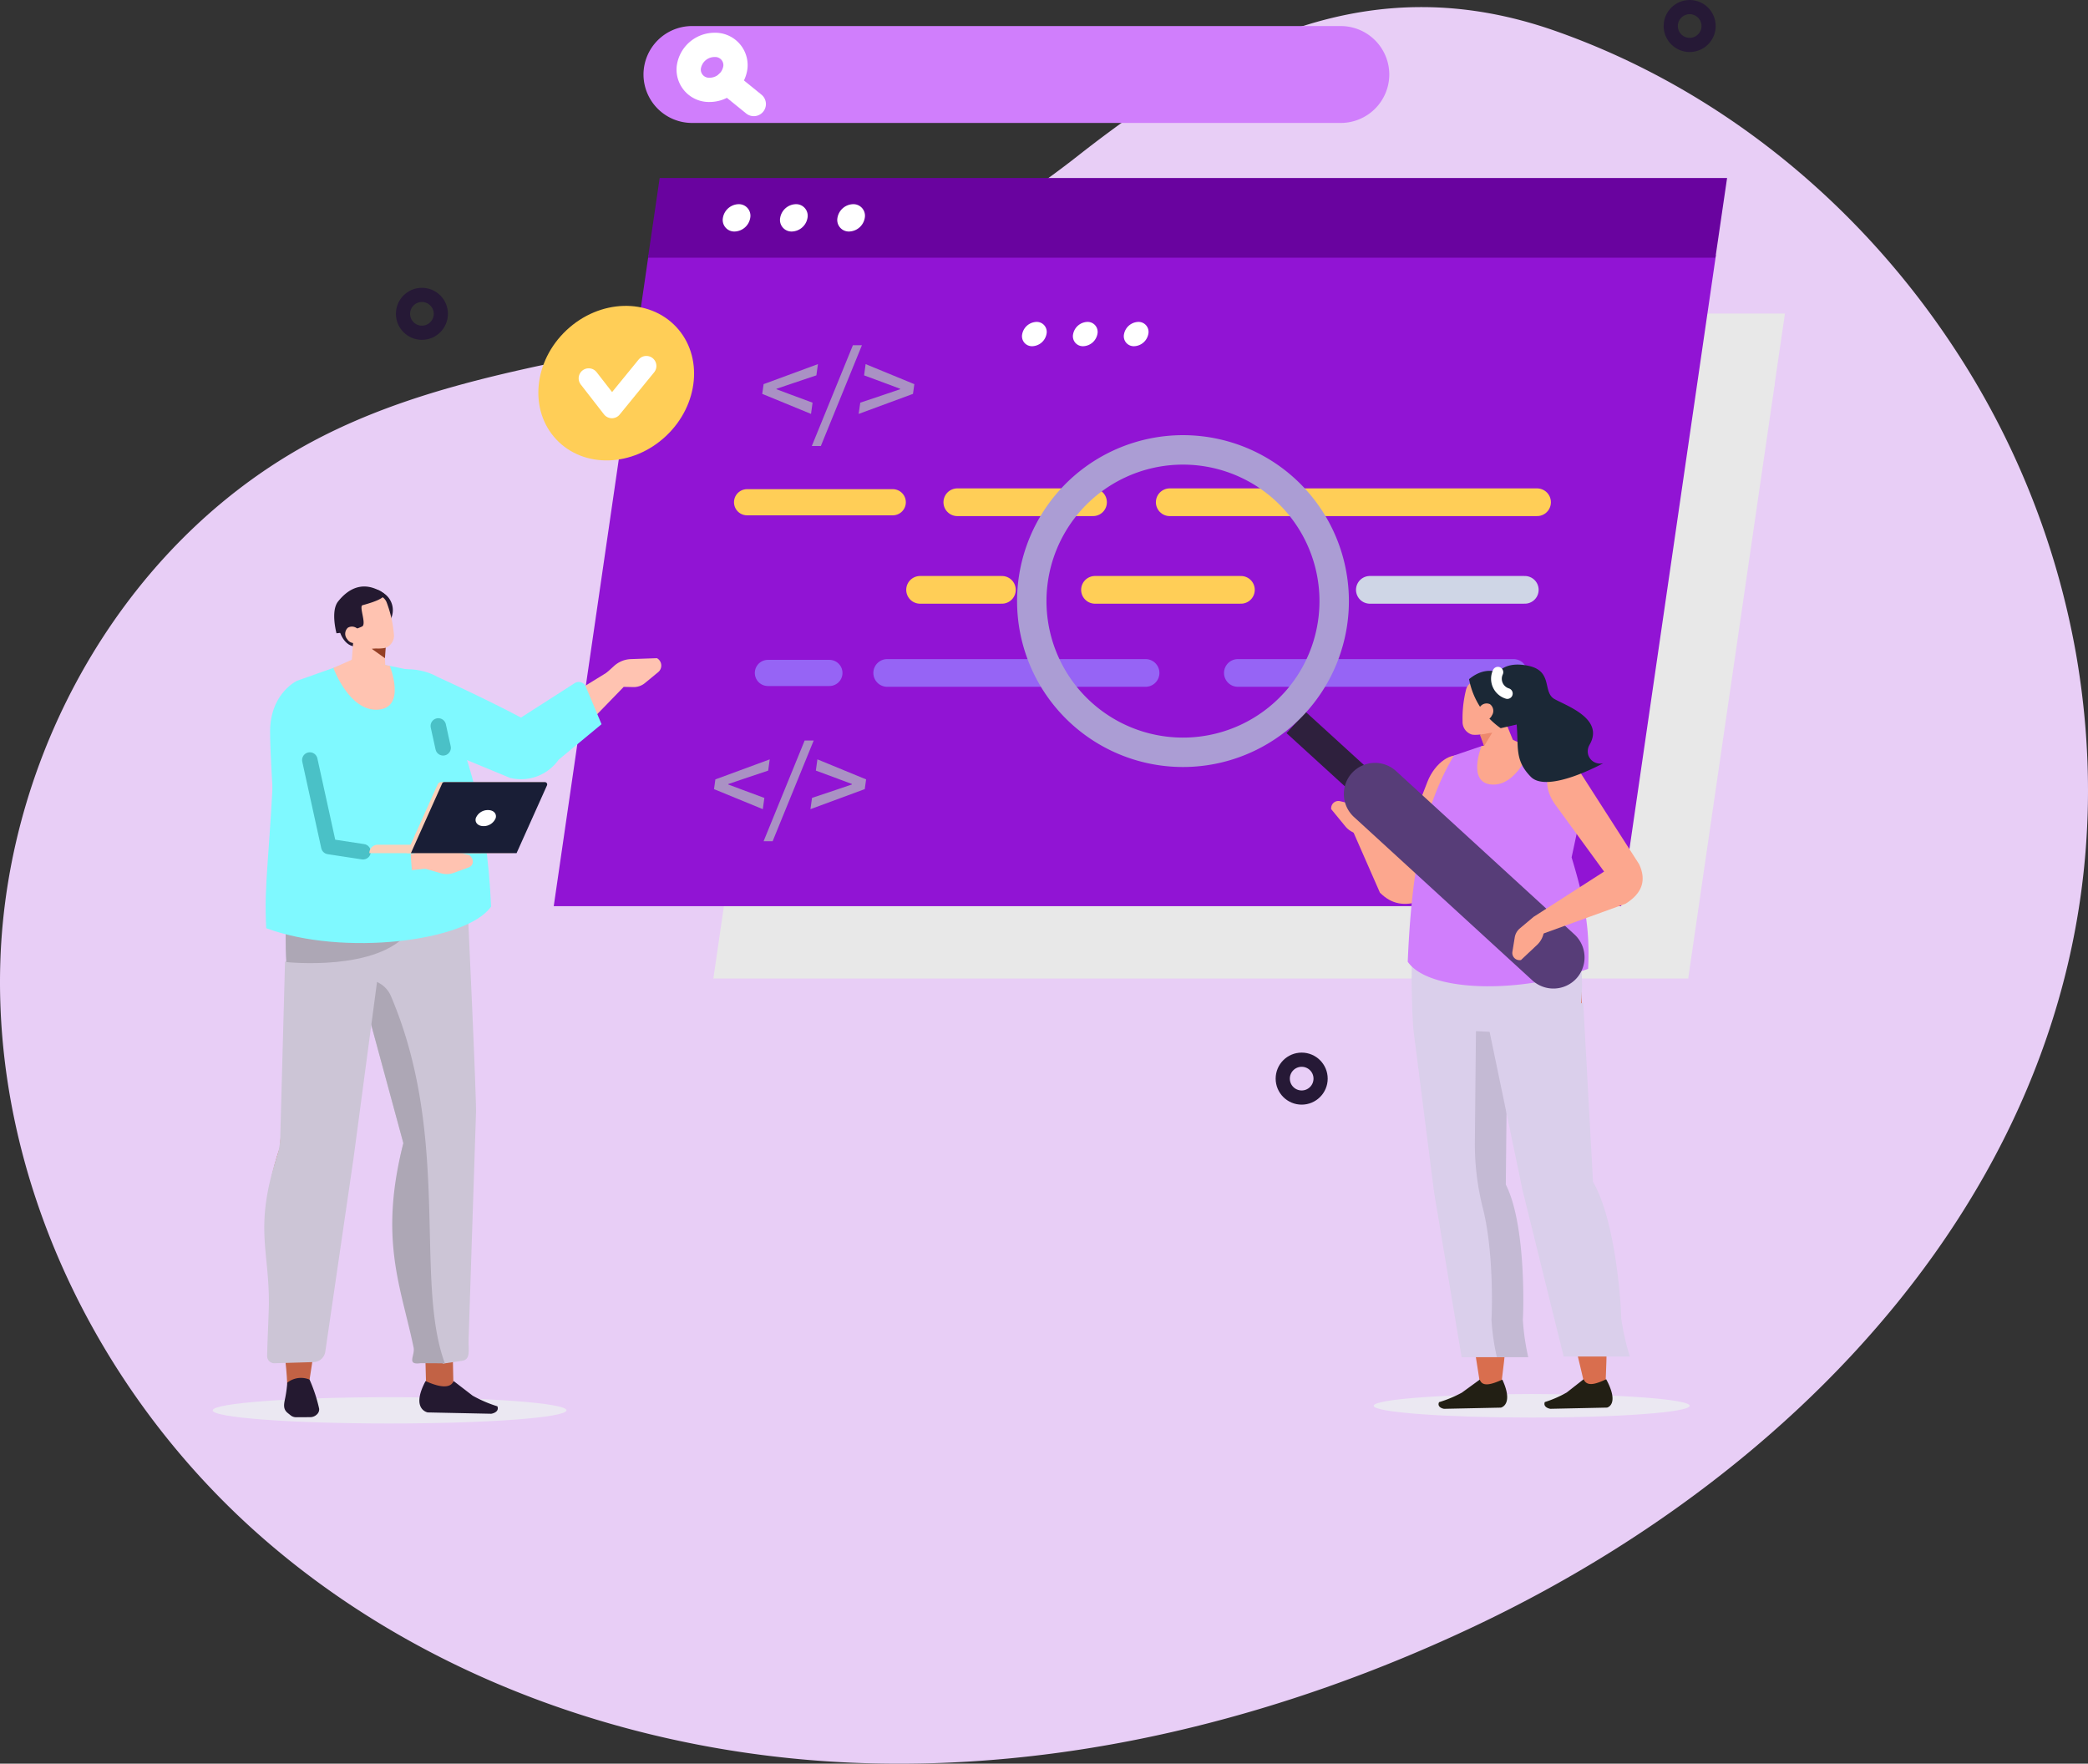 <svg xmlns="http://www.w3.org/2000/svg" xmlns:xlink="http://www.w3.org/1999/xlink" width="270" height="228.051" viewBox="0 0 270 228.051">
  <rect x="0" y="0" width="270" height="228.051" fill="#333333" stroke="none"/>
  <defs>
    <clipPath id="clip-path">
      <rect id="Rectángulo_10481" data-name="Rectángulo 10481" width="270" height="227.135" fill="#e8cef6"/>
    </clipPath>
  </defs>
  <g id="Grupo_90361" data-name="Grupo 90361" transform="translate(-972.5 -2384.083)">
    <g id="Grupo_88459" data-name="Grupo 88459" transform="translate(972.5 2385)">
      <g id="Grupo_88457" data-name="Grupo 88457" clip-path="url(#clip-path)">
        <path id="Trazado_157508" data-name="Trazado 157508" d="M252.687,44.083A105.09,105.09,0,0,1,268.43,83.5c9.959,56.849-28.839,102.649-77.507,125.748-25.215,11.968-53.1,18.983-80.982,17.752S54.215,215.93,33.34,197.4-.833,151.377.041,123.479s16.816-55.4,41.717-68.013C63.3,44.561,88.983,45.094,111.264,35.8A122.718,122.718,0,0,0,139.637,19.03c18.558-14.5,37.638-24.3,61.419-15.97,21.287,7.46,39.353,22.326,51.631,41.023" transform="translate(0 0)" fill="#e8cef6"/>
      </g>
    </g>
    <g id="Grupo_86732" data-name="Grupo 86732" transform="translate(124.549 2219.55)">
      <g id="Grupo_86718" data-name="Grupo 86718" transform="translate(940.198 205.073)">
        <g id="Grupo_86717" data-name="Grupo 86717">
          <path id="Trazado_152269" data-name="Trazado 152269" d="M1235.558,497.853H1109.5l11.194-76.892h126.056Z" transform="translate(-1109.502 -411.861)" fill="#e8e8e8"/>
          <path id="Trazado_152270" data-name="Trazado 152270" d="M1271.872,400.688H1145.817l1.38-9.414h126.056Z" transform="translate(-1134.685 -391.274)" fill="#e8e8e8"/>
          <g id="Grupo_86716" data-name="Grupo 86716" transform="translate(19.962 3.093)">
            <path id="Trazado_152271" data-name="Trazado 152271" d="M1177.868,402.978a1.93,1.93,0,0,1-1.848,1.614,1.364,1.364,0,0,1-1.38-1.614,1.931,1.931,0,0,1,1.847-1.614A1.364,1.364,0,0,1,1177.868,402.978Z" transform="translate(-1174.624 -401.364)" fill="#e8e8e8"/>
            <path id="Trazado_152272" data-name="Trazado 152272" d="M1199.931,402.978a1.93,1.93,0,0,1-1.848,1.614,1.364,1.364,0,0,1-1.38-1.614,1.931,1.931,0,0,1,1.848-1.614A1.364,1.364,0,0,1,1199.931,402.978Z" transform="translate(-1189.923 -401.364)" fill="#e8e8e8"/>
            <path id="Trazado_152273" data-name="Trazado 152273" d="M1221.995,402.978a1.931,1.931,0,0,1-1.848,1.614,1.364,1.364,0,0,1-1.38-1.614,1.931,1.931,0,0,1,1.848-1.614A1.364,1.364,0,0,1,1221.995,402.978Z" transform="translate(-1205.224 -401.364)" fill="#e8e8e8"/>
          </g>
        </g>
      </g>
      <g id="Grupo_86720" data-name="Grupo 86720" transform="translate(919.554 187.548)">
        <path id="Trazado_152274" data-name="Trazado 152274" d="M1157.727,426.772H1019.7l12.257-84.194h138.027Z" transform="translate(-1019.699 -332.614)" fill="#9114d4"/>
        <path id="Trazado_152275" data-name="Trazado 152275" d="M1197.49,320.38H1059.462l1.511-10.308H1199Z" transform="translate(-1047.273 -310.072)" fill="#69039f"/>
        <g id="Grupo_86719" data-name="Grupo 86719" transform="translate(21.858 3.387)">
          <path id="Trazado_152276" data-name="Trazado 152276" d="M1094.558,322.888a2.114,2.114,0,0,1-2.023,1.767,1.493,1.493,0,0,1-1.511-1.767,2.114,2.114,0,0,1,2.023-1.767A1.493,1.493,0,0,1,1094.558,322.888Z" transform="translate(-1091.005 -321.121)" fill="#fff"/>
          <path id="Trazado_152277" data-name="Trazado 152277" d="M1118.717,322.888a2.114,2.114,0,0,1-2.023,1.767,1.493,1.493,0,0,1-1.511-1.767,2.113,2.113,0,0,1,2.023-1.767A1.493,1.493,0,0,1,1118.717,322.888Z" transform="translate(-1107.759 -321.121)" fill="#fff"/>
          <path id="Trazado_152278" data-name="Trazado 152278" d="M1142.875,322.888a2.114,2.114,0,0,1-2.023,1.767,1.493,1.493,0,0,1-1.511-1.767,2.114,2.114,0,0,1,2.023-1.767A1.493,1.493,0,0,1,1142.875,322.888Z" transform="translate(-1124.511 -321.121)" fill="#fff"/>
        </g>
      </g>
      <g id="Grupo_86721" data-name="Grupo 86721" transform="translate(946.517 209.174)">
        <path id="Trazado_152279" data-name="Trazado 152279" d="M1107.662,392.434l.176-1.258,7.026-2.591-.2,1.453-3.033,1.018-2.122.719-.009.06,1.922.719,2.747,1.018-.2,1.453Z" transform="translate(-1107.662 -386.144)" fill="#aa91c4"/>
        <path id="Trazado_152280" data-name="Trazado 152280" d="M1133.885,380.622h1.168l-5.312,13.029h-1.168Z" transform="translate(-1122.163 -380.622)" fill="#aa91c4"/>
        <path id="Trazado_152281" data-name="Trazado 152281" d="M1148.55,393.572l3.033-1.018,2.122-.719.008-.06-1.921-.719-2.748-1.018.2-1.453,6.3,2.591-.176,1.258-7.026,2.591Z" transform="translate(-1135.876 -386.144)" fill="#aa91c4"/>
      </g>
      <g id="Grupo_86722" data-name="Grupo 86722" transform="translate(940.281 260.283)">
        <path id="Trazado_152282" data-name="Trazado 152282" d="M1087.319,559.166l.176-1.258,7.027-2.591-.2,1.452-3.033,1.018-2.122.719-.008.06,1.921.719,2.748,1.018-.2,1.453Z" transform="translate(-1087.319 -552.876)" fill="#aa91c4"/>
        <path id="Trazado_152283" data-name="Trazado 152283" d="M1113.542,547.353h1.168l-5.312,13.029h-1.168Z" transform="translate(-1101.82 -547.353)" fill="#aa91c4"/>
        <path id="Trazado_152284" data-name="Trazado 152284" d="M1128.207,560.3l3.033-1.018,2.122-.719.008-.06-1.921-.719-2.748-1.018.2-1.452,6.3,2.591-.176,1.258L1128,561.756Z" transform="translate(-1115.533 -552.876)" fill="#aa91c4"/>
      </g>
      <line id="Línea_259" data-name="Línea 259" x2="47.497" transform="translate(999.21 229.476)" fill="none" stroke="#ffce57" stroke-linecap="round" stroke-linejoin="round" stroke-width="3.583"/>
      <line id="Línea_260" data-name="Línea 260" x2="17.549" transform="translate(971.742 229.476)" fill="none" stroke="#ffce57" stroke-linecap="round" stroke-linejoin="round" stroke-width="3.583"/>
      <line id="Línea_261" data-name="Línea 261" x2="33.408" transform="translate(962.676 251.548)" fill="none" stroke="#9664f5" stroke-linecap="round" stroke-linejoin="round" stroke-width="3.583"/>
      <line id="Línea_262" data-name="Línea 262" x2="7.95" transform="translate(947.25 251.548)" fill="none" stroke="#9664f5" stroke-linecap="round" stroke-linejoin="round" stroke-width="3.385"/>
      <line id="Línea_263" data-name="Línea 263" x2="35.636" transform="translate(1008.02 251.548)" fill="none" stroke="#9664f5" stroke-linecap="round" stroke-linejoin="round" stroke-width="3.583"/>
      <line id="Línea_264" data-name="Línea 264" x2="18.869" transform="translate(989.545 240.803)" fill="none" stroke="#ffce57" stroke-linecap="round" stroke-linejoin="round" stroke-width="3.583"/>
      <line id="Línea_265" data-name="Línea 265" x2="10.578" transform="translate(966.927 240.803)" fill="none" stroke="#ffce57" stroke-linecap="round" stroke-linejoin="round" stroke-width="3.583"/>
      <line id="Línea_266" data-name="Línea 266" x2="20.034" transform="translate(1025.088 240.803)" fill="none" stroke="#cfd6e6" stroke-linecap="round" stroke-linejoin="round" stroke-width="3.583"/>
      <line id="Línea_267" data-name="Línea 267" x2="18.836" transform="translate(944.557 229.476)" fill="none" stroke="#ffce57" stroke-linecap="round" stroke-linejoin="round" stroke-width="3.385"/>
      <circle id="Elipse_8346" data-name="Elipse 8346" cx="2.447" cy="2.447" r="2.447" transform="translate(900.063 202.666)" fill="none" stroke="#261936" stroke-linecap="round" stroke-linejoin="round" stroke-width="1.834"/>
      <circle id="Elipse_8347" data-name="Elipse 8347" cx="2.447" cy="2.447" r="2.447" transform="translate(1063.996 165.45)" fill="none" stroke="#261936" stroke-linecap="round" stroke-linejoin="round" stroke-width="1.834"/>
      <circle id="Elipse_8348" data-name="Elipse 8348" cx="2.447" cy="2.447" r="2.447" transform="translate(1013.824 301.559)" fill="none" stroke="#261936" stroke-linecap="round" stroke-linejoin="round" stroke-width="1.834"/>
      <g id="Grupo_86723" data-name="Grupo 86723" transform="translate(913.455 199.954)">
        <ellipse id="Elipse_8349" data-name="Elipse 8349" cx="10.628" cy="9.388" rx="10.628" ry="9.388" transform="matrix(0.729, -0.685, 0.685, 0.729, 0, 14.558)" fill="#ffce57"/>
        <path id="Trazado_152285" data-name="Trazado 152285" d="M1034.452,390.968l3,3.86,4.456-5.46" transform="translate(-1023.831 -377.467)" fill="none" stroke="#fff" stroke-linecap="round" stroke-linejoin="round" stroke-width="2.597"/>
      </g>
      <g id="Grupo_86724" data-name="Grupo 86724" transform="translate(980.109 206.158)">
        <path id="Trazado_152286" data-name="Trazado 152286" d="M1220.413,372.353a1.942,1.942,0,0,1-1.839,1.571,1.29,1.29,0,0,1-1.3-1.571,1.942,1.942,0,0,1,1.839-1.571A1.29,1.29,0,0,1,1220.413,372.353Z" transform="translate(-1217.248 -370.782)" fill="#fff"/>
        <path id="Trazado_152287" data-name="Trazado 152287" d="M1241.888,372.353a1.942,1.942,0,0,1-1.839,1.571,1.289,1.289,0,0,1-1.3-1.571,1.941,1.941,0,0,1,1.839-1.571A1.289,1.289,0,0,1,1241.888,372.353Z" transform="translate(-1232.14 -370.782)" fill="#fff"/>
        <path id="Trazado_152288" data-name="Trazado 152288" d="M1263.362,372.353a1.942,1.942,0,0,1-1.839,1.571,1.29,1.29,0,0,1-1.3-1.571,1.942,1.942,0,0,1,1.839-1.571A1.29,1.29,0,0,1,1263.362,372.353Z" transform="translate(-1247.032 -370.782)" fill="#fff"/>
      </g>
      <path id="Trazado_152289" data-name="Trazado 152289" d="M1147.74,258.5h-83.91a6.283,6.283,0,0,1-6.265-6.264h0a6.283,6.283,0,0,1,6.265-6.265h83.91a6.283,6.283,0,0,1,6.265,6.265h0A6.283,6.283,0,0,1,1147.74,258.5Z" transform="translate(-126.404 -78.069)" fill="#d07efc"/>
      <g id="Grupo_86725" data-name="Grupo 86725" transform="translate(937.005 170.337)">
        <path id="Trazado_152290" data-name="Trazado 152290" d="M1082.671,256.833a3.361,3.361,0,0,1-3.312,2.907,2.621,2.621,0,0,1-2.712-2.907,3.361,3.361,0,0,1,3.312-2.907A2.622,2.622,0,0,1,1082.671,256.833Z" transform="translate(-1076.632 -253.926)" fill="none" stroke="#fff" stroke-linecap="round" stroke-linejoin="round" stroke-width="3.137"/>
        <line id="Línea_268" data-name="Línea 268" x1="3.399" y1="2.757" transform="translate(5.02 4.892)" fill="none" stroke="#fff" stroke-linecap="round" stroke-linejoin="round" stroke-width="3.137"/>
      </g>
      <g id="Grupo_86728" data-name="Grupo 86728" transform="translate(979.473 220.803)">
        <path id="Trazado_152291" data-name="Trazado 152291" d="M1365.605,591.7c-2.352.708-3.881.48-5.458-1.057l-3.575-8.148,2.3-1.1,6.136,7.276Z" transform="translate(-1313.228 -531.48)" fill="#fca78e" fill-rule="evenodd"/>
        <path id="Trazado_152292" data-name="Trazado 152292" d="M1353.121,575.943l-1.367-1.873a1.936,1.936,0,0,0-1.123-.744l-1.828-.428a.936.936,0,0,0-1.142,1.032h0l1.85,2.256a2.915,2.915,0,0,0,1.733.978l1.176.217Z" transform="translate(-1307.043 -525.571)" fill="#fca78e"/>
        <path id="Trazado_152293" data-name="Trazado 152293" d="M1377.363,569.359c-1.292.215-1.726-1.936-1.193-3.133l3.563-9.19c.972-2.447,3.157-3.96,4.592-3.18h0c.566.307.641,1.3.17,2.233l-5.472,15.045Z" transform="translate(-1326.664 -512.24)" fill="#fca78e" fill-rule="evenodd"/>
        <path id="Trazado_152294" data-name="Trazado 152294" d="M1365.592,824.553c0,.841,9.147,1.522,20.43,1.522s20.431-.681,20.431-1.522-9.147-1.522-20.431-1.522S1365.592,823.712,1365.592,824.553Z" transform="translate(-1319.483 -699.047)" fill="#ebe8f2" fill-rule="evenodd"/>
        <path id="Trazado_152295" data-name="Trazado 152295" d="M1395.478,704.214s2.765-18.487-.805-25.8l1.949-25.079-11.689.806,7.877,50.22Z" transform="translate(-1332.895 -581.367)" fill="#d96e4e" fill-rule="evenodd"/>
        <path id="Trazado_152296" data-name="Trazado 152296" d="M1398.285,816.95l-2.32,1.69a15.9,15.9,0,0,1-2.945,1.229h0c-.248.519.237.792.648.86l7.344-.154s1.7-.352.192-3.621C1399.867,817.544,1398.634,817.967,1398.285,816.95Z" transform="translate(-1338.456 -694.83)" fill="#221f14" fill-rule="evenodd"/>
        <path id="Trazado_152297" data-name="Trazado 152297" d="M1382.28,667.247l2.7,21.239,3.557,21.292h8.554a30.071,30.071,0,0,1-.7-4.877c.094-1.175.405-12.316-2.2-17.442l.207-20.875Z" transform="translate(-1331.056 -590.555)" fill="#dacfeb" fill-rule="evenodd"/>
        <path id="Trazado_152298" data-name="Trazado 152298" d="M1412.265,687.458l.207-20.875-4.06.223-.152,15.287a33.892,33.892,0,0,0,1.064,8.524c1.388,5.562,1.162,13.315,1.084,14.284a30.1,30.1,0,0,0,.7,4.877h4.058a30.071,30.071,0,0,1-.7-4.877C1414.561,703.726,1414.872,692.584,1412.265,687.458Z" transform="translate(-1349.07 -590.555)" fill="#c4bad4" fill-rule="evenodd"/>
        <path id="Trazado_152299" data-name="Trazado 152299" d="M1430.078,702.713s1.228-18.709-2.951-26.112l-.136-25.38-11.622.815,12.053,50.823Z" transform="translate(-1354.002 -579.902)" fill="#d96e4e" fill-rule="evenodd"/>
        <path id="Trazado_152300" data-name="Trazado 152300" d="M1442.7,816.8l-2.18,1.71a14.47,14.47,0,0,1-2.843,1.244h0c-.205.525.3.8.719.87l7.331-.156s1.667-.356-.109-3.665C1444.336,817.4,1443.138,817.831,1442.7,816.8Z" transform="translate(-1369.442 -694.727)" fill="#221f14" fill-rule="evenodd"/>
        <path id="Trazado_152301" data-name="Trazado 152301" d="M1413.779,660.7l4.47,21.494,5.328,21.547h8.554a32.189,32.189,0,0,1-1.11-4.935c0-1.189-.619-12.464-3.652-17.652L1426.106,658Z" transform="translate(-1352.899 -584.603)" fill="#dacfeb" fill-rule="evenodd"/>
        <path id="Trazado_152302" data-name="Trazado 152302" d="M1399.354,612.789l-15.976,1.217c-2.6.954-1.561,15.936-1.561,15.936l10.5.487c4.881-.1,10.653,3.726,11.26-4.406C1404.277,616.727,1399.354,612.789,1399.354,612.789Z" transform="translate(-1330.593 -553.251)" fill="#dacfeb" fill-rule="evenodd"/>
        <path id="Trazado_152303" data-name="Trazado 152303" d="M1385.947,550.205l3.555-1.213,4.811-.327,6.115,2.132a4.5,4.5,0,0,1,2.228,5.579l-1.5,7c1.59,5.279,2.411,8.98,2.134,14.412-8.67,3.22-20.588,3.062-23.324-.916C1380.431,566,1381.724,557.2,1385.947,550.205Z" transform="translate(-1329.453 -508.783)" fill="#d07efc" fill-rule="evenodd"/>
        <path id="Trazado_152304" data-name="Trazado 152304" d="M1409.8,547.857s-1.922,4.759,1.344,4.968,5.055-4.738,5.055-4.738l-2.386-1.06Z" transform="translate(-1349.747 -507.647)" fill="#fca78e"/>
        <path id="Trazado_152305" data-name="Trazado 152305" d="M1446.95,571.76l-7.057-9.678c-1.731-2.31-1.413-4.944.668-5.536h0a2.477,2.477,0,0,1,2.506,1.3l7.591,11.832Z" transform="translate(-1370.232 -514.212)" fill="#fca78e" fill-rule="evenodd"/>
        <g id="Grupo_86726" data-name="Grupo 86726">
          <rect id="Rectángulo_7844" data-name="Rectángulo 7844" width="3.701" height="15.252" transform="matrix(0.674, -0.739, 0.739, 0.674, 34.834, 38.523)" fill="#2e203d"/>
          <path id="Trazado_152306" data-name="Trazado 152306" d="M1383.081,584.685h0a4.04,4.04,0,0,1-5.691.25L1354.313,563.8a4.04,4.04,0,0,1-.251-5.691h0a4.04,4.04,0,0,1,5.691-.25l23.076,21.131A4.04,4.04,0,0,1,1383.081,584.685Z" transform="translate(-1310.758 -514.432)" fill="#573d78"/>
          <path id="Trazado_152307" data-name="Trazado 152307" d="M1220.8,425.525a21.454,21.454,0,1,0,30.312-1.333A21.454,21.454,0,0,0,1220.8,425.525Zm28.838,26.409a17.649,17.649,0,1,1-1.1-24.935A17.649,17.649,0,0,1,1249.642,451.934Z" transform="translate(-1215.172 -418.56)" fill="#ab9dd4"/>
        </g>
        <path id="Trazado_152308" data-name="Trazado 152308" d="M1446.5,599.513c.952,2.036.46,3.752-1.757,5.121l-11.968,4.344.089-2.651,9.186-5.9Z" transform="translate(-1366.069 -544.045)" fill="#fca78e" fill-rule="evenodd"/>
        <path id="Trazado_152309" data-name="Trazado 152309" d="M1426.825,621.745l-1.776,1.492a1.935,1.935,0,0,0-.666,1.171l-.3,1.853a.936.936,0,0,0,1.108,1.069h0l2.126-2a2.915,2.915,0,0,0,.857-1.8l.136-1.188Z" transform="translate(-1360.035 -559.462)" fill="#fca78e"/>
        <g id="Grupo_86727" data-name="Grupo 86727" transform="translate(57.601 29.665)">
          <path id="Trazado_152310" data-name="Trazado 152310" d="M1409.422,534.243l1.355,4.619a1.6,1.6,0,0,0,1.171,1.114,1.579,1.579,0,0,0,1.533-.483l.366-.407a2.073,2.073,0,0,0,.374-2.171l-2.181-5.329-2.618,2.657Z" transform="translate(-1407.478 -526.605)" fill="#fca78e" fill-rule="evenodd"/>
          <path id="Trazado_152311" data-name="Trazado 152311" d="M1410.362,544.291l.56,1.482,1.045-1.729Z" transform="translate(-1408.13 -535.244)" fill="#ee896d" fill-rule="evenodd"/>
          <path id="Trazado_152312" data-name="Trazado 152312" d="M1408.869,524.313a1.4,1.4,0,0,0-1.122-1.618l-2.617-.465a1.472,1.472,0,0,0-1.6,1.134,15.1,15.1,0,0,0-.446,4.093,1.692,1.692,0,0,0,1.232,1.7c.8.143,3.341-.2,3.825-1.612a20.334,20.334,0,0,0,.727-3.228Z" transform="translate(-1403.081 -520.103)" fill="#fca78e" fill-rule="evenodd"/>
          <path id="Trazado_152313" data-name="Trazado 152313" d="M1413.454,524.582s-.622-3.91-1.752-5.04c-1.519-1.517-3.582-2.368-5.874-.491a9.95,9.95,0,0,0,4.089,6.34Z" transform="translate(-1404.986 -517.167)" fill="#1b2836" fill-rule="evenodd"/>
          <path id="Trazado_152314" data-name="Trazado 152314" d="M1411.355,533.258a1.046,1.046,0,0,1-1.381.521,1.071,1.071,0,0,1-.248-1.469,1.046,1.046,0,0,1,1.381-.52A1.07,1.07,0,0,1,1411.355,533.258Z" transform="translate(-1407.566 -526.672)" fill="#fca78e" fill-rule="evenodd"/>
          <path id="Trazado_152315" data-name="Trazado 152315" d="M1429.119,527.038a1.679,1.679,0,0,1,.18-1.359c1.921-3.363-3.066-5.033-4.564-5.894-1.563-.9-.148-3.6-3.347-4.287s-4.019,1.041-4.172,1.009c-.224-.047.711,2.943.711,2.943s1.593.324,1.909,3.409-.322,4.778,1.851,6.988,9.374-1.759,9.374-1.759A1.616,1.616,0,0,1,1429.119,527.038Z" transform="translate(-1412.86 -515.337)" fill="#1b2836" fill-rule="evenodd"/>
          <path id="Trazado_152316" data-name="Trazado 152316" d="M1417.566,518.547a2,2,0,0,0,1.219,2.759" transform="translate(-1412.995 -517.563)" fill="none" stroke="#fff" stroke-linecap="round" stroke-linejoin="round" stroke-width="1.387"/>
        </g>
      </g>
      <g id="Grupo_86730" data-name="Grupo 86730" transform="translate(875.452 240.369)">
        <path id="Trazado_152317" data-name="Trazado 152317" d="M1008.5,526.839c2.5,1.453,3.161,1.559,5.387.228l7.085-7.3-1.6-2.219-8.961,5.5Z" transform="translate(-967.833 -506.771)" fill="#ffc3b1" fill-rule="evenodd"/>
        <path id="Trazado_152318" data-name="Trazado 152318" d="M996.364,535.069a5.957,5.957,0,0,0,6.28-2.353l5.548-4.59-2.039-4.862a.981.981,0,0,0-1.434-.447l-10.529,6.747Z" transform="translate(-957.908 -510.317)" fill="#7ff9ff" fill-rule="evenodd"/>
        <path id="Trazado_152319" data-name="Trazado 152319" d="M921.579,826.069c-.028.941-10.293,1.7-22.927,1.7s-22.853-.763-22.825-1.7,10.293-1.7,22.927-1.7S921.607,825.128,921.579,826.069Z" transform="translate(-875.827 -719.538)" fill="#ebe8f2" fill-rule="evenodd"/>
        <path id="Trazado_152320" data-name="Trazado 152320" d="M965.6,809.357c1.6,2.048,2.872,2.568,3.54.32l-.09-4.376-3.557.05Z" transform="translate(-938.009 -706.318)" fill="#c26245" fill-rule="evenodd"/>
        <path id="Trazado_152321" data-name="Trazado 152321" d="M940.291,602.969c5.675,7.288,6.273,2.871,6.273,2.871s1.305,27.508,1.153,28.42l-.95,29.077c-.045,1.371.323,2.609-.871,2.761l-2.472.366c-1.443-8.6-8.54-15.067-5.095-28.514l-5.713-21.028C924.777,601.294,940.291,602.969,940.291,602.969Z" transform="translate(-913.674 -565.971)" fill="#ccc5d6" fill-rule="evenodd"/>
        <path id="Trazado_152322" data-name="Trazado 152322" d="M948.7,697.854l-3.133-.018c-1.891.268-.689-.981-.91-2.043-1.63-7.846-4.51-13.961-1.32-26.411l-5.713-21.028h0a3.514,3.514,0,0,1,4.175,2.184C949.507,668.807,944.736,687.073,948.7,697.854Z" transform="translate(-918.678 -597.403)" fill="#ada7b5" fill-rule="evenodd"/>
        <path id="Trazado_152323" data-name="Trazado 152323" d="M912.835,611.763l-4.383,34.169-4.438,28.732-2.891.581c-.4-10.351-5.261-18.1-.936-30.635l1.659-23.328,5.511-8.39Z" transform="translate(-891.485 -572.106)" fill="#c26245" fill-rule="evenodd"/>
        <path id="Trazado_152324" data-name="Trazado 152324" d="M913.636,613.314l-4.5,33.769-3.648,24.988a1.581,1.581,0,0,1-1.481,1.4l-5.08.151a.927.927,0,0,1-.967-.954c.043-2.2.225-5.589.228-6.874.013-6.93-1.907-9.778,1.067-19.011a8.213,8.213,0,0,0,.4-2.29l.617-22.745,6.521-7.78Z" transform="translate(-890.917 -573.181)" fill="#ccc5d6" fill-rule="evenodd"/>
        <path id="Trazado_152325" data-name="Trazado 152325" d="M909.258,816.459a19.652,19.652,0,0,1,1.24,3.766.881.881,0,0,1-.3.742,1.232,1.232,0,0,1-.829.347l-1.817.01a1.133,1.133,0,0,1-.721-.23l-.391-.314c-.651-.523-.5-1.142-.319-2.012a16.041,16.041,0,0,0,.256-1.916A2.867,2.867,0,0,1,909.258,816.459Z" transform="translate(-896.729 -713.902)" fill="#241930" fill-rule="evenodd"/>
        <path id="Trazado_152326" data-name="Trazado 152326" d="M906.723,624.01s11.832,1.278,15.851-3.934l-15.881-3.5S906.523,622.679,906.723,624.01Z" transform="translate(-897.185 -575.443)" fill="#ada7b5" fill-rule="evenodd"/>
        <path id="Trazado_152327" data-name="Trazado 152327" d="M967.449,817.556l2.458,1.892a16.47,16.47,0,0,0,3.2,1.376h0c.235.581-.331.887-.8.963l-8.211-.172s-2.23-.395-.275-4.055C965.268,818.221,966.975,818.695,967.449,817.556Z" transform="translate(-936.291 -714.816)" fill="#241930" fill-rule="evenodd"/>
        <path id="Trazado_152328" data-name="Trazado 152328" d="M943.445,487.828a2.623,2.623,0,0,0-.864-3.782c-2.37-1.75-2.207,2.953-2.131,3.005S943.445,487.828,943.445,487.828Z" transform="translate(-920.617 -483.268)" fill="#241930" fill-rule="evenodd"/>
        <path id="Trazado_152329" data-name="Trazado 152329" d="M929.124,493.4s.551,2.366,2.364,2.221,1.261-5.347,1.261-5.347Z" transform="translate(-912.787 -487.858)" fill="#241930" fill-rule="evenodd"/>
        <path id="Trazado_152330" data-name="Trazado 152330" d="M938.55,498.574s.114,2.619.209,4.788a1.555,1.555,0,0,1-.858,1.422,2,2,0,0,1-1.821.029l-.54-.268a2.018,2.018,0,0,1-1.184-1.931c.15-2.027.423-5.719.423-5.719l3.771,1.679Z" transform="translate(-916.411 -492.448)" fill="#ffc3b1" fill-rule="evenodd"/>
        <path id="Trazado_152331" data-name="Trazado 152331" d="M944.746,507.787l-.108,1.487-1.706-1.212Z" transform="translate(-922.362 -500.001)" fill="#943f25" fill-rule="evenodd"/>
        <path id="Trazado_152332" data-name="Trazado 152332" d="M932.273,488.535a1.39,1.39,0,0,1,.922-1.73l2.533-.762a1.465,1.465,0,0,1,1.713.936,15.033,15.033,0,0,1,.914,4,1.683,1.683,0,0,1-1.022,1.82c-.777.234-3.327.186-3.968-1.152a20.18,20.18,0,0,1-1.092-3.108Z" transform="translate(-914.93 -484.885)" fill="#ffc3b1" fill-rule="evenodd"/>
        <path id="Trazado_152333" data-name="Trazado 152333" d="M927.393,488.44s-.787-2.861.2-4.108c1.327-1.676,3.268-2.755,5.751-1.164,0,0,1.335.588-2.58,1.639-.5.133.549,2.461-.065,2.757a10.4,10.4,0,0,1-3.307.876Z" transform="translate(-911.38 -482.389)" fill="#241930" fill-rule="evenodd"/>
        <path id="Trazado_152334" data-name="Trazado 152334" d="M932.01,500.919a1.041,1.041,0,0,0,1.425.355,1.066,1.066,0,0,0,.075-1.481,1.041,1.041,0,0,0-1.425-.355A1.066,1.066,0,0,0,932.01,500.919Z" transform="translate(-914.608 -494.102)" fill="#ffc3b1" fill-rule="evenodd"/>
        <path id="Trazado_152335" data-name="Trazado 152335" d="M965.459,523.65c-4.647-2.481-11.031-5.384-11.031-5.384-2.326-1.344-6.262-1.336-7.056.357h0c-.313.667.906,6.24,1.881,6.678l14.61,6.051c3.175-1.035,3.366-.62,3.973-2.427A4.52,4.52,0,0,0,965.459,523.65Z" transform="translate(-925.406 -506.6)" fill="#7ff9ff" fill-rule="evenodd"/>
        <path id="Trazado_152336" data-name="Trazado 152336" d="M919.214,515.308l-4.99-1.043-4.549-.714-7.435,2.636c-1.023,6.36-2.975,3.686-2.078,6.157l-.8,1.358c-.658,15.829-1.433,18.287-1.118,24.482,9.886,3.671,25.957,1.734,29.077-2.8C926.793,532.982,924.029,523.288,919.214,515.308Z" transform="translate(-891.321 -503.999)" fill="#7ff9ff" fill-rule="evenodd"/>
        <path id="Trazado_152337" data-name="Trazado 152337" d="M934.036,513.739s2.193,5.427-1.533,5.665-5.764-5.4-5.764-5.4l2.721-1.209Z" transform="translate(-911.133 -503.473)" fill="#ffc3b1"/>
        <line id="Línea_269" data-name="Línea 269" x2="0.622" y2="2.829" transform="translate(29.177 18.033)" fill="none" stroke="#4ac1c7" stroke-linecap="round" stroke-linejoin="round" stroke-width="2"/>
        <path id="Trazado_152338" data-name="Trazado 152338" d="M908.374,592.229c.72,2.328-1.809,2.878,1.456,2.917l16.633-1.74-2.23-1.8-14.127-1.639Z" transform="translate(-898.216 -556.991)" fill="#ffc3b1" fill-rule="evenodd"/>
        <path id="Trazado_152339" data-name="Trazado 152339" d="M961.165,595.014l2.856.822a2.68,2.68,0,0,0,1.642-.021l1.98-.721c.69-.251.735-1.072.087-1.59h0l-3.62-.868a3.872,3.872,0,0,0-2.384.182l-1.223.515Z" transform="translate(-934.548 -558.766)" fill="#ffc3b1"/>
        <path id="Trazado_152340" data-name="Trazado 152340" d="M1042.456,516.314l2.732.058a2.28,2.28,0,0,0,1.5-.521l1.707-1.406a1.1,1.1,0,0,0-.152-1.808h0l-3.438.12a3.437,3.437,0,0,0-2.155.925l-1.044.947Z" transform="translate(-990.79 -503.365)" fill="#ffc3b1"/>
        <path id="Trazado_152341" data-name="Trazado 152341" d="M903.549,522.15s-3.492,1.626-3.491,6.572c0,3.625.708,13.633.858,14.273s-.574,6.962,5.195,7.079a66.513,66.513,0,0,0,12.468-.93l-.407-5.261-11.019-.855s-1.185-17.635-1.95-18.612S903.549,522.15,903.549,522.15Z" transform="translate(-892.63 -509.962)" fill="#7ff9ff" fill-rule="evenodd"/>
        <path id="Trazado_152342" data-name="Trazado 152342" d="M916.809,555.6l2.457,11.187,4.423.675" transform="translate(-904.247 -533.161)" fill="none" stroke="#4ac1c7" stroke-linecap="round" stroke-linejoin="round" stroke-width="2" fill-rule="evenodd"/>
        <g id="Grupo_86729" data-name="Grupo 86729" transform="translate(20.259 25.296)">
          <path id="Trazado_152343" data-name="Trazado 152343" d="M941.918,592.417h14.419v-1.091H943.009a1.091,1.091,0,0,0-1.091,1.091Z" transform="translate(-941.918 -583.229)" fill="#fad0b9" fill-rule="evenodd"/>
          <path id="Trazado_152344" data-name="Trazado 152344" d="M957.717,574.1H971.38l4.123-9.188H962.153a.483.483,0,0,0-.441.285Z" transform="translate(-952.874 -564.912)" fill="#fad0b9" fill-rule="evenodd"/>
          <path id="Trazado_152345" data-name="Trazado 152345" d="M959.446,574.1H973.11l3.933-8.765a.3.3,0,0,0-.274-.423H963.763a.3.3,0,0,0-.274.177Z" transform="translate(-954.073 -564.912)" fill="#191e36" fill-rule="evenodd"/>
          <path id="Trazado_152346" data-name="Trazado 152346" d="M986.762,577.74c-.162.573.281,1.038.99,1.038a1.669,1.669,0,0,0,1.579-1.038c.162-.573-.281-1.038-.99-1.038A1.669,1.669,0,0,0,986.762,577.74Z" transform="translate(-972.993 -573.088)" fill="#fff" fill-rule="evenodd"/>
        </g>
      </g>
    </g>
  </g>
</svg>
